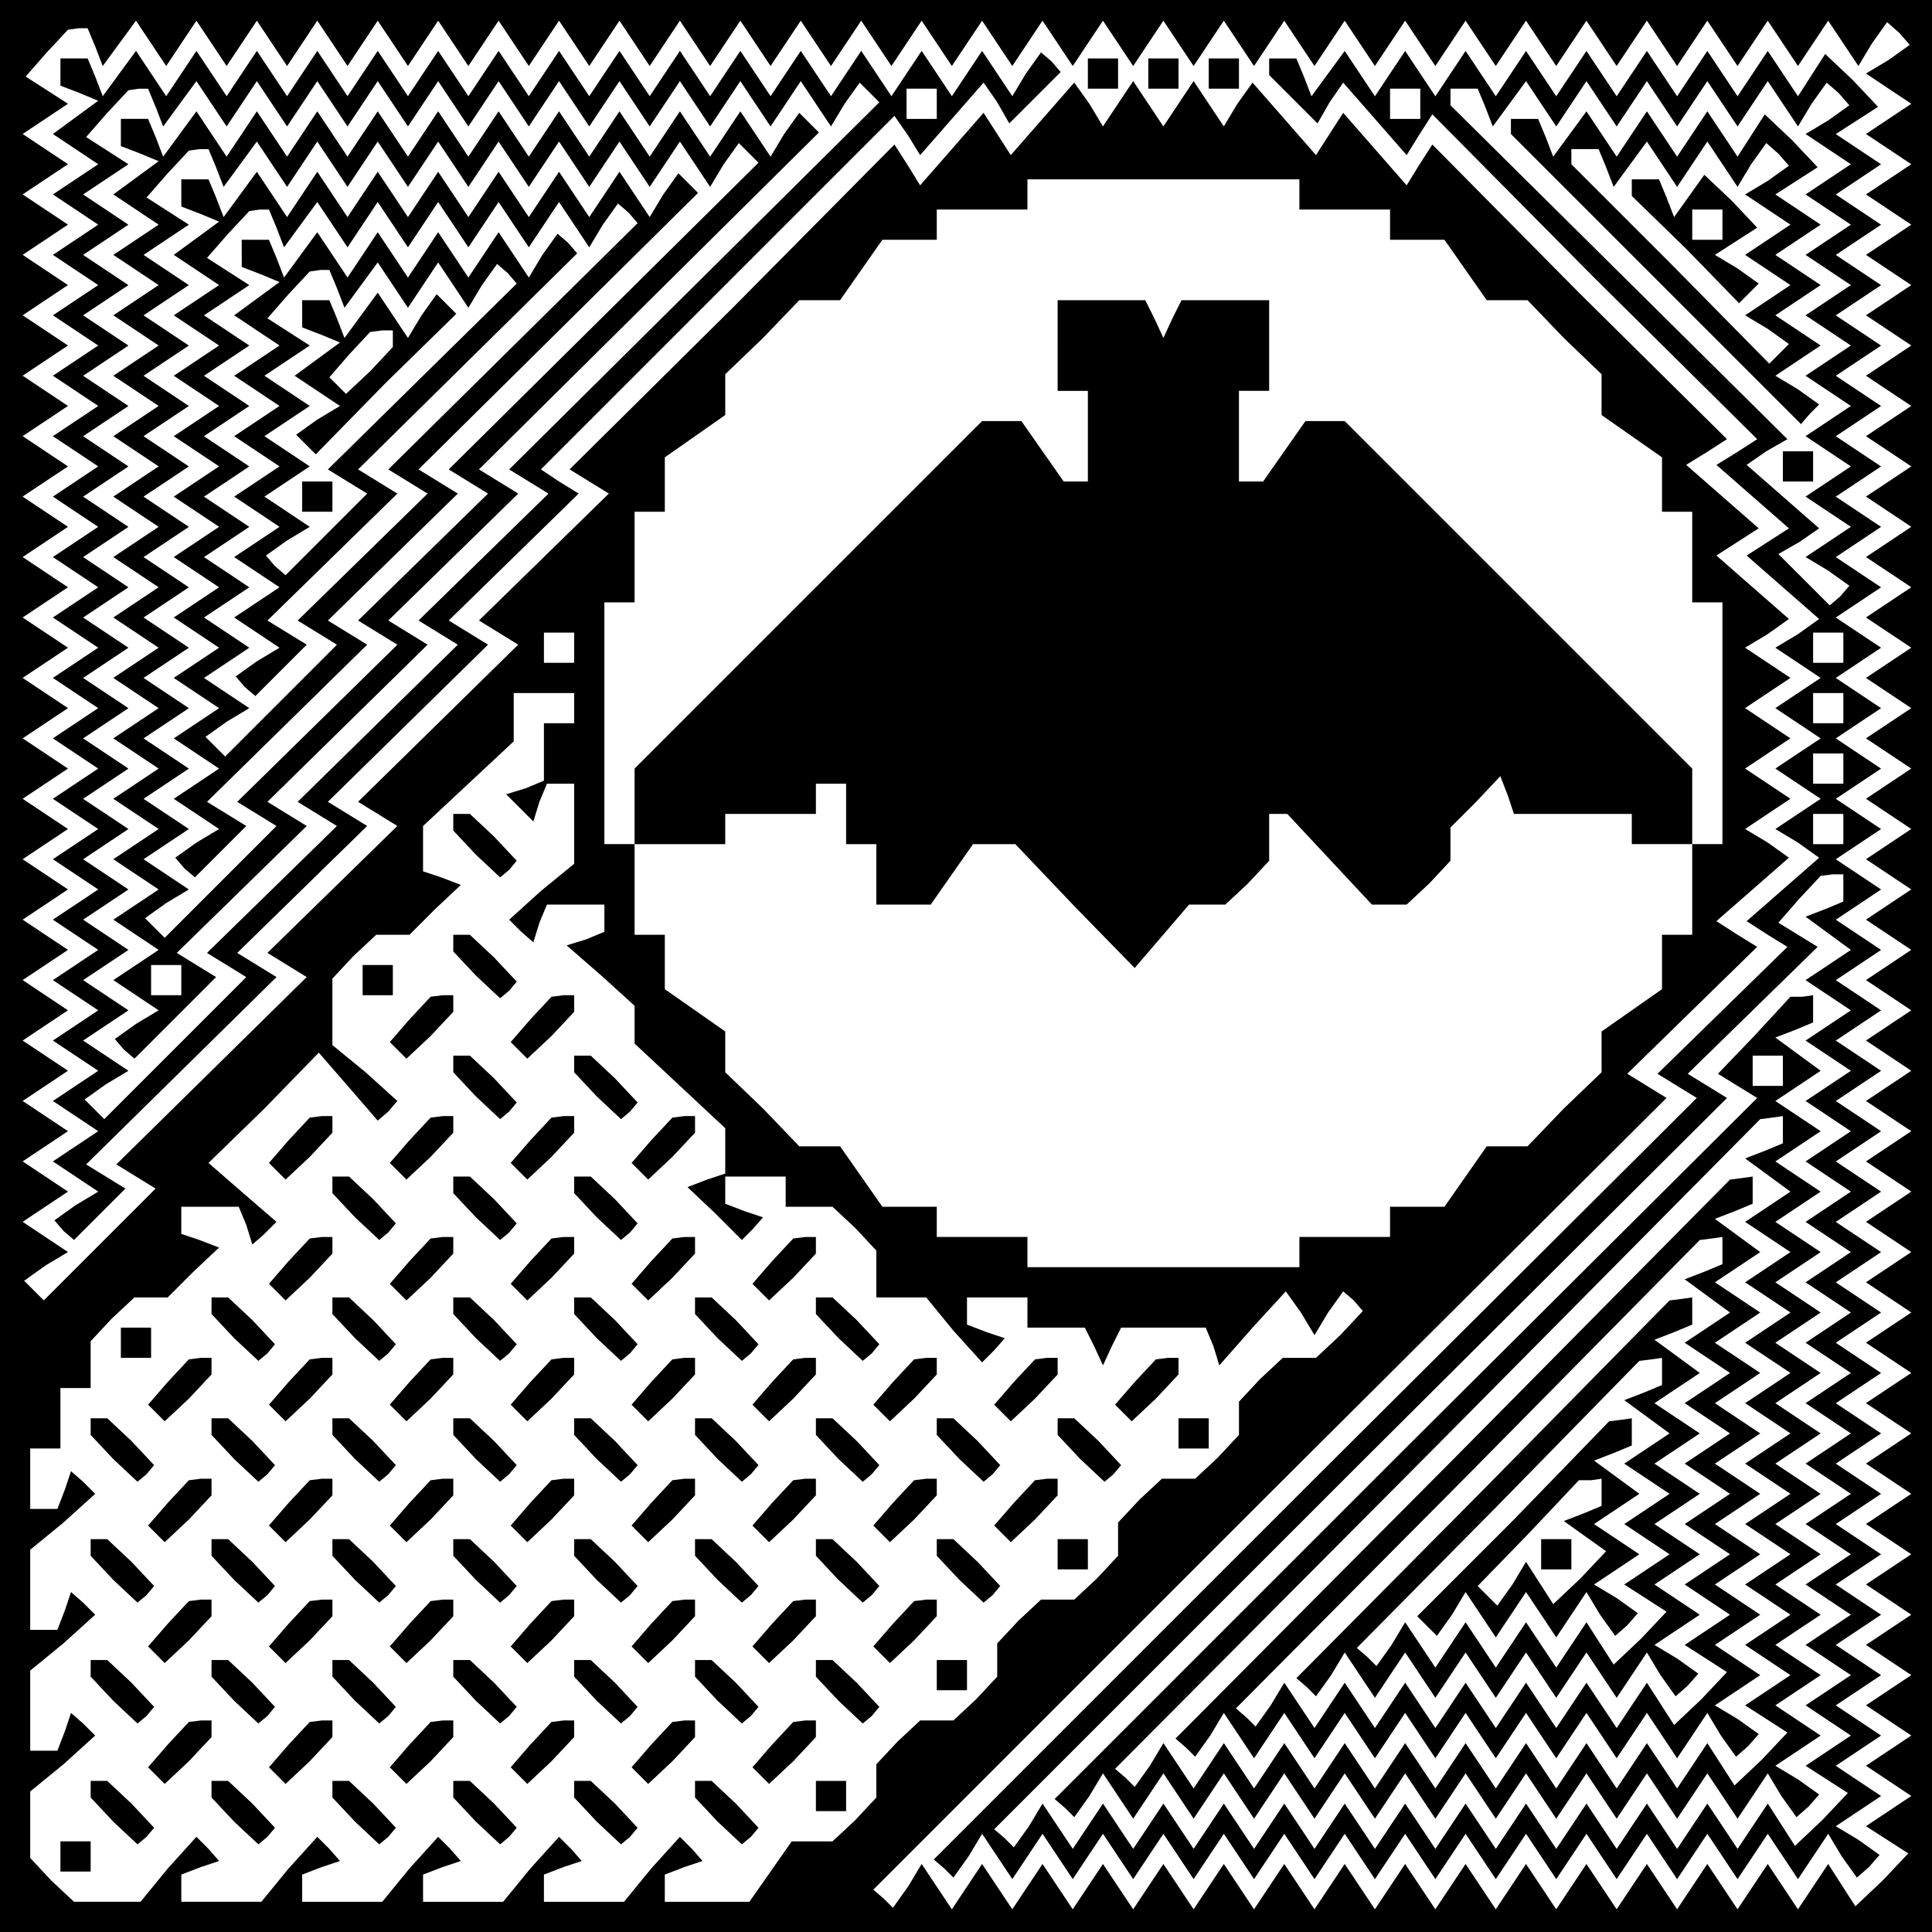 <?xml version="1.0" standalone="no"?>
<!DOCTYPE svg PUBLIC "-//W3C//DTD SVG 20010904//EN"
 "http://www.w3.org/TR/2001/REC-SVG-20010904/DTD/svg10.dtd">
<svg version="1.0" xmlns="http://www.w3.org/2000/svg"
 width="468pt" height="468pt" viewBox="0 0 468 468"
 preserveAspectRatio="xMidYMid meet">
<g transform="translate(0,468) scale(0.366,-0.366)"
fill="#000000" stroke="none">
<path d="M0 640 l0 -640 640 0 640 0 0 640 0 640 -640 0 -640 0 0 -640z m63
608 l5 -13 11 15 11 15 10 -15 10 -15 10 15 10 15 10 -15 10 -15 10 15 10 15
10 -15 10 -15 10 15 10 15 10 -15 10 -15 10 15 10 15 10 -15 10 -15 10 15 10
15 10 -15 10 -15 10 15 10 15 10 -15 10 -15 10 15 10 15 10 -15 10 -15 10 15
10 15 10 -15 10 -15 10 15 10 15 10 -15 10 -15 10 15 10 15 10 -15 10 -15 10
15 10 15 10 -15 10 -15 10 15 10 15 10 -15 10 -15 10 15 10 15 10 -15 10 -15
10 15 10 15 10 -15 10 -15 10 15 10 15 10 -15 10 -15 10 15 10 15 10 -15 10
-15 10 15 10 15 10 -15 10 -15 10 15 10 15 10 -15 10 -15 10 15 10 15 10 -15
10 -15 10 15 10 15 10 -15 10 -15 10 15 10 15 10 -15 10 -15 10 15 10 15 10
-15 10 -15 10 15 10 15 10 -15 10 -15 10 15 10 15 10 -15 10 -15 10 15 10 15
10 -15 10 -15 10 15 10 15 10 -15 10 -15 10 15 10 15 10 -15 10 -15 10 15 10
15 10 -15 10 -15 9 15 10 14 8 -7 7 -8 -14 -10 -15 -9 15 -10 15 -10 -15 -10
-15 -10 15 -10 15 -10 -15 -10 -15 -10 15 -10 15 -10 -15 -10 -15 -10 15 -10
15 -10 -15 -10 -15 -10 15 -10 15 -10 -15 -10 -15 -10 15 -10 15 -10 -15 -10
-15 -10 15 -10 15 -10 -15 -10 -15 -10 15 -10 15 -10 -15 -10 -15 -10 15 -10
15 -10 -15 -10 -15 -10 15 -10 15 -10 -15 -10 -15 -10 15 -10 15 -10 -15 -10
-15 -10 15 -10 15 -10 -15 -10 -15 -10 15 -10 15 -10 -15 -10 -15 -10 15 -10
15 -10 -15 -10 -15 -10 15 -10 15 -10 -15 -10 -15 -10 15 -10 15 -10 -15 -10
-15 -10 15 -10 15 -10 -15 -10 -15 -10 15 -10 15 -10 -15 -10 -15 -10 15 -10
15 -10 -15 -10 -15 -10 15 -10 15 -10 -15 -10 -15 -10 15 -10 15 -10 -15 -10
-15 -10 15 -10 15 -10 -15 -10 -15 -10 15 -10 15 -10 -15 -10 -15 -10 15 -10
15 -10 -15 -10 -15 -10 15 -10 15 -10 -15 -10 -15 -10 15 -10 15 -10 -15 -10
-15 -10 15 -10 15 -10 -15 -10 -15 -10 15 -10 15 -10 -15 -10 -15 -10 15 -10
15 -10 -15 -10 -15 -10 14 -9 14 -9 -17 -18 -18 -17 -9 14 -9 14 -10 -15 -10
-15 -10 15 -10 15 -10 -15 -10 -15 -10 15 -10 15 -10 -15 -10 -15 -10 15 -10
15 -10 -15 -10 -15 -10 15 -10 15 -10 -15 -10 -15 -10 15 -10 15 -10 -15 -10
-15 -10 15 -10 15 -10 -15 -10 -15 -10 15 -10 15 -10 -15 -10 -15 -10 15 -10
15 -10 -15 -10 -15 -10 15 -10 15 -10 -15 -10 -15 -10 15 -10 15 -10 -15 -10
-15 -10 15 -10 15 -10 -15 -10 -15 -10 15 -10 15 -10 -15 -10 -15 -10 15 -10
15 -10 -15 -10 -15 -10 15 -10 15 -10 -15 -10 -15 -10 15 -10 15 -9 -15 -10
-14 -6 6 -7 6 262 262 263 262 -13 8 -13 8 43 42 43 42 -13 8 -14 9 24 21 24
21 -14 10 -15 9 15 10 15 10 -15 10 -15 10 15 10 15 10 -15 10 -15 10 15 10
15 10 -15 10 -15 10 15 9 14 10 -24 21 -24 21 14 9 14 9 -24 21 -24 21 13 8
14 9 -98 97 -97 98 -9 -14 -8 -13 -21 24 -21 24 -9 -14 -9 -14 -21 24 -21 24
-10 -14 -9 -15 -10 15 -10 15 -10 -15 -10 -15 -10 15 -10 15 -10 -15 -10 -15
-9 15 -10 14 -21 -24 -21 -24 -9 14 -9 14 -21 -24 -21 -24 -8 13 -9 14 -107
-108 -108 -107 13 -8 13 -8 -43 -42 -43 -42 13 -8 13 -8 -53 -52 -53 -52 13
-8 13 -8 -43 -42 -43 -42 13 -8 13 -8 -63 -62 -63 -62 13 -8 13 -8 -37 -37
-37 -37 -7 7 -6 6 14 10 15 9 -15 10 -15 10 15 10 15 10 -15 10 -15 10 15 10
15 10 -15 10 -15 10 15 10 15 10 -15 10 -15 10 15 10 15 10 -15 10 -15 10 15
10 15 10 -15 10 -15 10 15 10 15 10 -15 10 -15 10 15 10 15 10 -15 10 -15 10
15 10 15 10 -15 10 -15 10 15 10 15 10 -15 10 -15 10 15 10 15 10 -15 10 -15
10 15 10 15 10 -15 10 -15 10 15 10 15 10 -15 10 -15 10 15 10 15 10 -15 10
-15 10 15 10 15 10 -15 10 -15 10 15 10 15 10 -15 10 -15 10 15 10 15 10 -15
10 -15 10 15 10 15 10 -15 10 -15 10 15 10 15 10 -15 10 -15 10 15 10 15 10
-14 9 -14 9 14 16 14 15 7 1 6 0 5 -12z m797 -98 l0 -10 30 0 30 0 0 -10 0
-10 18 0 18 0 14 -20 14 -20 14 0 13 0 24 -25 25 -24 0 -13 0 -14 20 -14 20
-14 0 -18 0 -18 10 0 10 0 0 -30 0 -30 10 0 10 0 0 -80 0 -80 -10 0 -10 0 0
-30 0 -30 -10 0 -10 0 0 -18 0 -18 -20 -14 -20 -14 0 -14 0 -13 -25 -24 -24
-25 -13 0 -14 0 -14 -20 -14 -20 -18 0 -18 0 0 -10 0 -10 -30 0 -30 0 0 -10 0
-10 -90 0 -90 0 0 10 0 10 -30 0 -30 0 0 10 0 10 -18 0 -18 0 -14 20 -14 20
-14 0 -13 0 -24 25 -25 24 0 13 0 14 -20 14 -20 14 0 18 0 18 -10 0 -10 0 0
30 0 30 -10 0 -10 0 0 80 0 80 10 0 10 0 0 30 0 30 10 0 10 0 0 18 0 18 20 14
20 14 0 14 0 13 25 24 24 25 13 0 14 0 14 20 14 20 18 0 18 0 0 10 0 10 30 0
30 0 0 10 0 10 90 0 90 0 0 -10z m-480 -300 l0 -10 -10 0 -10 0 0 10 0 10 10
0 10 0 0 -10z m0 -40 l0 -10 -10 0 -10 0 0 -19 0 -19 -12 -5 -13 -4 9 -9 9 -9
4 13 5 12 9 0 9 0 0 -26 0 -27 -22 -18 -21 -19 8 -8 8 -7 4 13 5 12 19 0 19 0
0 -9 0 -9 -12 -5 -13 -4 23 -20 22 -20 0 -13 0 -12 30 -28 30 -28 0 -15 0 -15
-12 -4 -13 -5 18 -17 18 -18 7 7 7 8 -12 4 -13 5 0 9 0 9 20 0 20 0 0 -10 0
-10 16 0 15 0 15 -14 14 -15 0 -15 0 -16 16 0 17 0 18 -22 19 -21 8 8 7 8 -12
4 -13 5 0 9 0 9 20 0 20 0 0 -10 0 -10 19 0 19 0 6 -12 6 -13 6 13 6 12 28 0
28 0 5 -12 4 -13 22 25 22 24 10 -14 9 -15 9 15 10 14 7 -6 6 -7 -15 -16 -16
-15 -11 0 -11 0 -15 -14 -14 -15 0 -11 0 -11 -14 -15 -15 -14 -11 0 -11 0 -15
-14 -14 -15 0 -11 0 -11 -14 -15 -15 -14 -11 0 -11 0 -15 -14 -14 -15 0 -11 0
-11 -14 -15 -15 -14 -11 0 -11 0 -15 -14 -14 -15 0 -11 0 -11 -14 -15 -15 -14
-13 0 -14 0 -14 -20 -14 -20 -28 0 -28 0 0 9 0 9 13 5 12 4 -7 8 -8 8 -19 -21
-18 -22 -27 0 -26 0 0 9 0 9 13 5 12 4 -7 8 -8 8 -19 -21 -18 -22 -27 0 -26 0
0 9 0 9 13 5 12 4 -7 8 -8 8 -19 -21 -18 -22 -27 0 -26 0 0 9 0 9 13 5 12 4
-7 8 -8 8 -19 -21 -18 -22 -27 0 -26 0 0 9 0 9 13 5 12 4 -7 8 -8 8 -19 -21
-18 -22 -22 0 -22 0 -15 14 -14 15 0 22 0 22 22 18 21 19 -8 8 -8 7 -4 -12 -5
-13 -9 0 -9 0 0 26 0 27 22 18 21 19 -8 8 -8 7 -4 -12 -5 -13 -9 0 -9 0 0 26
0 27 22 18 21 19 -8 8 -8 7 -4 -12 -5 -13 -9 0 -9 0 0 20 0 20 10 0 10 0 0 20
0 20 10 0 10 0 0 16 0 15 14 15 15 14 11 0 11 0 17 17 17 16 -13 5 -12 4 0 9
0 9 19 0 19 0 5 -12 4 -13 8 7 8 8 -22 19 -23 20 37 36 36 37 20 -23 19 -22 7
6 6 7 -21 19 -22 18 0 22 0 22 14 15 15 14 11 0 11 0 17 17 17 16 -13 5 -12 4
0 15 0 15 30 28 30 28 0 16 0 16 20 0 20 0 0 -10z"/>
<path d="M40 1231 l0 -9 13 -5 12 -5 -15 -11 -15 -11 15 -10 15 -10 -15 -10
-15 -10 15 -10 15 -10 -15 -10 -15 -10 15 -10 15 -10 -15 -10 -15 -10 15 -10
15 -10 -15 -10 -15 -10 15 -10 15 -10 -15 -10 -15 -10 15 -10 15 -10 -15 -10
-15 -10 15 -10 15 -10 -15 -10 -15 -10 15 -10 15 -10 -15 -10 -15 -10 15 -10
15 -10 -15 -10 -15 -10 15 -10 15 -10 -15 -10 -15 -10 15 -10 15 -10 -15 -10
-15 -10 15 -10 15 -10 -15 -10 -15 -10 15 -10 15 -10 -15 -10 -15 -10 15 -10
15 -10 -15 -10 -15 -10 15 -10 15 -10 -15 -10 -15 -10 15 -10 15 -10 -15 -10
-15 -10 15 -10 15 -10 -15 -10 -15 -10 15 -10 15 -10 -15 -9 -14 -10 6 -7 7
-6 17 17 17 17 -13 8 -13 8 63 62 63 62 -13 8 -13 8 43 42 43 42 -13 8 -13 8
53 52 53 52 -13 8 -13 8 43 42 43 42 -13 8 -12 8 117 117 117 117 9 -13 8 -13
21 24 21 24 9 -13 8 -14 17 17 17 17 -6 7 -7 6 -10 -14 -9 -15 -10 15 -10 15
-10 -15 -10 -15 -10 15 -10 15 -10 -15 -10 -15 -10 15 -10 15 -10 -15 -10 -15
-10 15 -10 15 -10 -15 -10 -15 -10 15 -10 15 -10 -15 -10 -15 -10 15 -10 15
-10 -15 -10 -15 -10 15 -10 15 -10 -15 -10 -15 -10 15 -10 15 -10 -15 -10 -15
-10 15 -10 15 -10 -15 -10 -15 -10 15 -10 15 -10 -15 -10 -15 -10 15 -10 15
-10 -15 -10 -15 -10 15 -10 15 -10 -15 -10 -15 -10 15 -10 15 -10 -15 -10 -15
-10 15 -10 15 -10 -15 -10 -15 -10 15 -10 15 -11 -15 -11 -15 -5 13 -5 12 -9
0 -9 0 0 -9z m63 -23 l5 -13 11 15 11 15 10 -15 10 -15 10 15 10 15 10 -15 10
-15 10 15 10 15 10 -15 10 -15 10 15 10 15 10 -15 10 -15 10 15 10 15 10 -15
10 -15 10 15 10 15 10 -15 10 -15 10 15 10 15 10 -15 10 -15 10 15 10 15 10
-15 10 -15 10 15 10 15 10 -15 10 -15 10 15 10 15 10 -15 10 -15 10 15 10 15
10 -15 10 -15 9 15 10 14 6 -6 7 -7 -122 -121 -123 -122 13 -8 13 -8 -43 -42
-43 -42 13 -8 13 -8 -53 -52 -53 -52 13 -8 13 -8 -43 -42 -43 -42 13 -8 13 -8
-47 -47 -47 -47 -7 7 -6 6 14 10 15 9 -15 10 -15 10 15 10 15 10 -15 10 -15
10 15 10 15 10 -15 10 -15 10 15 10 15 10 -15 10 -15 10 15 10 15 10 -15 10
-15 10 15 10 15 10 -15 10 -15 10 15 10 15 10 -15 10 -15 10 15 10 15 10 -15
10 -15 10 15 10 15 10 -15 10 -15 10 15 10 15 10 -15 10 -15 10 15 10 15 10
-15 10 -15 10 15 10 15 10 -15 10 -15 10 15 10 15 10 -15 10 -15 10 15 10 15
10 -15 10 -15 10 15 10 15 10 -15 10 -15 10 15 10 15 10 -14 9 -14 9 14 16 14
15 7 1 6 0 5 -12z m517 2 l0 -10 -10 0 -10 0 0 10 0 10 10 0 10 0 0 -10z"/>
<path d="M80 1191 l0 -9 13 -5 12 -5 -15 -11 -15 -11 15 -10 15 -10 -15 -10
-15 -10 15 -10 15 -10 -15 -10 -15 -10 15 -10 15 -10 -15 -10 -15 -10 15 -10
15 -10 -15 -10 -15 -10 15 -10 15 -10 -15 -10 -15 -10 15 -10 15 -10 -15 -10
-15 -10 15 -10 15 -10 -15 -10 -15 -10 15 -10 15 -10 -15 -10 -15 -10 15 -10
15 -10 -15 -10 -15 -10 15 -10 15 -10 -15 -10 -15 -10 15 -10 15 -10 -15 -10
-15 -10 15 -10 15 -10 -15 -10 -15 -10 15 -10 15 -10 -15 -10 -15 -10 15 -10
15 -10 -15 -9 -14 -10 6 -7 7 -6 27 27 27 27 -13 8 -13 8 43 42 43 42 -13 8
-13 8 53 52 53 52 -13 8 -13 8 43 42 43 42 -13 8 -13 8 113 112 112 111 -7 7
-6 6 -10 -14 -9 -15 -10 15 -10 15 -10 -15 -10 -15 -10 15 -10 15 -10 -15 -10
-15 -10 15 -10 15 -10 -15 -10 -15 -10 15 -10 15 -10 -15 -10 -15 -10 15 -10
15 -10 -15 -10 -15 -10 15 -10 15 -10 -15 -10 -15 -10 15 -10 15 -10 -15 -10
-15 -10 15 -10 15 -10 -15 -10 -15 -10 15 -10 15 -10 -15 -10 -15 -10 15 -10
15 -11 -15 -11 -15 -5 13 -5 12 -9 0 -9 0 0 -9z m63 -23 l5 -13 11 15 11 15
10 -15 10 -15 10 15 10 15 10 -15 10 -15 10 15 10 15 10 -15 10 -15 10 15 10
15 10 -15 10 -15 10 15 10 15 10 -15 10 -15 10 15 10 15 10 -15 10 -15 10 15
10 15 10 -15 10 -15 10 15 10 15 10 -15 10 -15 9 15 10 14 6 -6 7 -7 -102
-101 -103 -102 13 -8 13 -8 -43 -42 -43 -42 13 -8 13 -8 -53 -52 -53 -52 13
-8 13 -8 -37 -37 -37 -37 -7 7 -6 6 14 10 15 9 -15 10 -15 10 15 10 15 10 -15
10 -15 10 15 10 15 10 -15 10 -15 10 15 10 15 10 -15 10 -15 10 15 10 15 10
-15 10 -15 10 15 10 15 10 -15 10 -15 10 15 10 15 10 -15 10 -15 10 15 10 15
10 -15 10 -15 10 15 10 15 10 -15 10 -15 10 15 10 15 10 -15 10 -15 10 15 10
15 10 -15 10 -15 10 15 10 15 10 -14 9 -14 9 14 16 14 15 7 1 6 0 5 -12z m-23
-538 l0 -10 -10 0 -10 0 0 10 0 10 10 0 10 0 0 -10z"/>
<path d="M120 1151 l0 -9 13 -5 12 -5 -15 -11 -15 -11 15 -10 15 -10 -15 -10
-15 -10 15 -10 15 -10 -15 -10 -15 -10 15 -10 15 -10 -15 -10 -15 -10 15 -10
15 -10 -15 -10 -15 -10 15 -10 15 -10 -15 -10 -15 -10 15 -10 15 -10 -15 -10
-15 -10 15 -10 15 -10 -15 -10 -15 -10 15 -10 15 -10 -15 -10 -15 -10 15 -10
15 -10 -15 -10 -15 -10 15 -10 15 -10 -15 -9 -14 -10 6 -7 7 -6 17 17 17 17
-13 8 -13 8 53 52 53 52 -13 8 -13 8 43 42 43 42 -13 8 -13 8 93 92 92 91 -7
7 -6 6 -10 -14 -9 -15 -10 15 -10 15 -10 -15 -10 -15 -10 15 -10 15 -10 -15
-10 -15 -10 15 -10 15 -10 -15 -10 -15 -10 15 -10 15 -10 -15 -10 -15 -10 15
-10 15 -10 -15 -10 -15 -10 15 -10 15 -10 -15 -10 -15 -10 15 -10 15 -11 -15
-11 -15 -5 13 -5 12 -9 0 -9 0 0 -9z m63 -23 l5 -13 11 15 11 15 10 -15 10
-15 10 15 10 15 10 -15 10 -15 10 15 10 15 10 -15 10 -15 10 15 10 15 10 -15
10 -15 10 15 10 15 10 -15 10 -15 9 15 10 14 7 -6 6 -7 -82 -81 -83 -82 13 -8
13 -8 -43 -42 -43 -42 13 -8 13 -8 -37 -37 -37 -37 -7 7 -6 6 14 10 15 9 -15
10 -15 10 15 10 15 10 -15 10 -15 10 15 10 15 10 -15 10 -15 10 15 10 15 10
-15 10 -15 10 15 10 15 10 -15 10 -15 10 15 10 15 10 -15 10 -15 10 15 10 15
10 -15 10 -15 10 15 10 15 10 -14 9 -14 9 14 16 14 15 7 1 6 0 5 -12z"/>
<path d="M160 1111 l0 -9 13 -5 12 -5 -15 -11 -15 -11 15 -10 15 -10 -15 -10
-15 -10 15 -10 15 -10 -15 -10 -15 -10 15 -10 15 -10 -15 -10 -15 -10 15 -10
15 -10 -15 -10 -15 -10 15 -10 15 -10 -15 -10 -15 -10 15 -10 15 -10 -15 -9
-14 -10 6 -7 7 -6 17 17 17 17 -13 8 -13 8 43 42 43 42 -13 8 -13 8 73 72 72
71 -6 7 -7 6 -10 -14 -9 -15 -10 15 -10 15 -10 -15 -10 -15 -10 15 -10 15 -10
-15 -10 -15 -10 15 -10 15 -10 -15 -10 -15 -10 15 -10 15 -11 -15 -11 -15 -5
13 -5 12 -9 0 -9 0 0 -9z m63 -23 l5 -13 11 15 11 15 10 -15 10 -15 10 15 10
15 10 -15 10 -15 9 15 10 14 7 -6 6 -7 -62 -61 -63 -62 13 -8 13 -8 -27 -27
-27 -27 -7 6 -6 7 14 10 15 9 -15 10 -15 10 15 10 15 10 -15 10 -15 10 15 10
15 10 -15 10 -15 10 15 10 15 10 -14 9 -14 9 14 16 14 15 7 1 6 0 5 -12z"/>
<path d="M200 1071 l0 -9 13 -5 12 -5 -15 -11 -15 -11 15 -10 15 -10 -15 -9
-14 -10 6 -6 7 -7 46 47 47 46 -7 7 -6 6 -10 -14 -9 -15 -10 15 -10 15 -11
-15 -11 -15 -5 13 -5 12 -9 0 -9 0 0 -9z m60 -17 l0 -5 -15 -16 -16 -15 -5 5
-6 6 13 15 14 15 8 1 7 0 0 -6z"/>
<path d="M200 950 l0 -10 10 0 10 0 0 10 0 10 -10 0 -10 0 0 -10z"/>
<path d="M720 1230 l0 -10 10 0 10 0 0 10 0 10 -10 0 -10 0 0 -10z"/>
<path d="M760 1230 l0 -10 10 0 10 0 0 10 0 10 -10 0 -10 0 0 -10z"/>
<path d="M800 1230 l0 -10 10 0 10 0 0 10 0 10 -10 0 -10 0 0 -10z"/>
<path d="M840 1234 l0 -5 16 -16 16 -16 8 14 9 13 21 -24 21 -24 8 13 9 14
107 -108 108 -107 -14 -9 -13 -8 24 -21 24 -21 -14 -9 -14 -9 24 -21 24 -21
-14 -10 -15 -9 15 -10 15 -10 -15 -10 -15 -10 15 -10 15 -10 -15 -10 -15 -10
15 -10 15 -10 -15 -10 -15 -10 15 -9 14 -10 -24 -21 -24 -21 14 -9 13 -8 -43
-42 -43 -42 13 -8 13 -8 -253 -252 -252 -252 7 -6 6 -6 10 14 9 15 10 -15 10
-15 10 15 10 15 10 -15 10 -15 10 15 10 15 10 -15 10 -15 10 15 10 15 10 -15
10 -15 10 15 10 15 10 -15 10 -15 10 15 10 15 10 -15 10 -15 10 15 10 15 10
-15 10 -15 10 15 10 15 10 -15 10 -15 10 15 10 15 10 -15 10 -15 10 15 10 15
10 -15 10 -15 10 15 10 15 10 -15 10 -15 10 15 10 15 10 -15 10 -15 10 15 10
15 10 -15 10 -15 10 15 10 15 10 -15 10 -15 10 15 10 15 9 -15 10 -14 8 7 7 8
-14 10 -15 9 15 10 15 10 -15 10 -15 10 15 10 15 10 -15 10 -15 10 15 10 15
10 -15 10 -15 10 15 10 15 10 -15 10 -15 10 15 10 15 10 -15 10 -15 10 15 10
15 10 -15 10 -15 10 15 10 15 10 -15 10 -15 10 15 10 15 10 -15 10 -15 10 15
10 15 10 -15 10 -15 10 15 10 15 10 -15 10 -15 10 15 10 15 10 -15 10 -15 10
15 10 15 10 -15 10 -15 10 15 10 15 10 -15 10 -15 10 15 10 15 10 -15 10 -15
10 15 10 15 10 -15 10 -15 10 15 10 15 10 -15 10 -15 10 15 10 15 10 -15 10
-15 10 15 10 15 10 -15 10 -15 10 15 10 15 10 -15 10 -15 10 15 10 15 10 -15
10 -15 10 15 10 15 10 -15 10 -15 10 15 10 15 10 -15 10 -15 10 15 10 15 10
-15 10 -15 10 15 10 15 10 -15 10 -15 10 15 10 15 10 -15 10 -15 10 15 10 15
10 -15 10 -15 10 15 10 15 10 -15 10 -15 10 15 10 15 10 -15 10 -15 10 14 9
14 9 -17 18 -18 17 -9 -14 -9 -14 -10 15 -10 15 -10 -15 -10 -15 -10 15 -10
15 -10 -15 -10 -15 -10 15 -10 15 -10 -15 -10 -15 -10 15 -10 15 -10 -15 -10
-15 -10 15 -10 15 -10 -15 -10 -15 -10 15 -10 15 -10 -15 -10 -15 -10 15 -10
15 -10 -15 -10 -15 -10 15 -10 15 -11 -15 -11 -15 -5 13 -5 12 -9 0 -9 0 0 -6z
m100 -24 l0 -10 -10 0 -10 0 0 10 0 10 10 0 10 0 0 -10z m43 -2 l5 -13 11 15
11 15 10 -15 10 -15 10 15 10 15 10 -15 10 -15 10 15 10 15 10 -15 10 -15 10
15 10 15 10 -15 10 -15 10 15 10 15 10 -15 10 -15 9 15 10 14 8 -7 7 -8 -14
-10 -15 -9 15 -10 15 -10 -15 -10 -15 -10 15 -10 15 -10 -15 -10 -15 -10 15
-10 15 -10 -15 -10 -15 -10 15 -10 15 -10 -15 -10 -15 -10 15 -10 15 -10 -15
-10 -15 -10 15 -10 15 -10 -15 -10 -15 -10 15 -10 15 -10 -15 -10 -15 -10 15
-9 14 -10 -6 -7 -7 -6 -17 17 -17 17 14 8 13 9 -24 21 -24 21 13 9 14 8 -112
111 -111 110 0 6 0 5 9 0 9 0 5 -12z m237 -358 l0 -10 -10 0 -10 0 0 10 0 10
10 0 10 0 0 -10z m0 -40 l0 -10 -10 0 -10 0 0 10 0 10 10 0 10 0 0 -10z m0
-40 l0 -10 -10 0 -10 0 0 10 0 10 10 0 10 0 0 -10z m0 -40 l0 -10 -10 0 -10 0
0 10 0 10 10 0 10 0 0 -10z m0 -39 l0 -9 -12 -5 -13 -5 15 -11 15 -11 -15 -10
-15 -10 15 -10 15 -10 -15 -10 -15 -10 15 -10 15 -10 -15 -10 -15 -10 15 -10
15 -10 -15 -10 -15 -10 15 -10 15 -10 -15 -10 -15 -10 15 -10 15 -10 -15 -10
-15 -10 15 -10 15 -10 -15 -10 -15 -10 15 -10 15 -10 -15 -10 -15 -10 15 -10
15 -10 -15 -10 -15 -10 15 -10 15 -10 -15 -10 -15 -10 15 -10 15 -10 -15 -10
-15 -10 15 -10 15 -10 -15 -10 -15 -10 15 -10 15 -10 -15 -10 -15 -10 15 -10
15 -10 -15 -10 -15 -10 14 -9 14 -9 -17 -18 -18 -17 -9 14 -9 14 -10 -15 -10
-15 -10 15 -10 15 -10 -15 -10 -15 -10 15 -10 15 -10 -15 -10 -15 -10 15 -10
15 -10 -15 -10 -15 -10 15 -10 15 -10 -15 -10 -15 -10 15 -10 15 -10 -15 -10
-15 -10 15 -10 15 -10 -15 -10 -15 -10 15 -10 15 -10 -15 -10 -15 -10 15 -10
15 -10 -15 -10 -15 -10 15 -10 15 -10 -15 -10 -15 -10 15 -10 15 -10 -15 -10
-15 -10 15 -10 15 -10 -15 -10 -15 -10 15 -10 15 -9 -15 -10 -14 -6 6 -7 6
242 242 243 242 -13 8 -13 8 43 42 43 42 -13 8 -13 8 14 16 14 15 8 1 7 0 0
-9z"/>
<path d="M1000 1195 l0 -5 96 -96 96 -96 6 7 6 6 -14 10 -15 9 15 10 15 10
-15 10 -15 10 15 10 15 10 -15 10 -15 10 15 10 15 10 -15 10 -15 10 14 9 14 9
-17 18 -18 17 -9 -14 -9 -14 -10 15 -10 15 -10 -15 -10 -15 -10 15 -10 15 -10
-15 -10 -15 -10 15 -10 15 -11 -15 -11 -15 -5 13 -5 12 -9 0 -9 0 0 -5z m63
-27 l5 -13 11 15 11 15 10 -15 10 -15 10 15 10 15 10 -15 10 -15 9 15 10 14 8
-7 7 -8 -14 -10 -15 -9 15 -10 15 -10 -15 -10 -15 -10 15 -10 15 -10 -15 -10
-15 -10 15 -9 14 -10 -6 -6 -7 -7 -65 66 -66 66 0 5 0 5 9 0 9 0 5 -12z"/>
<path d="M1080 1155 l0 -6 36 -35 35 -36 7 7 6 6 -14 10 -15 9 14 9 14 9 -17
18 -18 17 -10 -14 -10 -14 -5 13 -5 12 -9 0 -9 0 0 -5z m60 -25 l0 -10 -10 0
-10 0 0 10 0 10 10 0 10 0 0 -10z"/>
<path d="M1180 970 l0 -10 10 0 10 0 0 10 0 10 -10 0 -10 0 0 -10z"/>
<path d="M1161 593 l-24 -25 13 -8 13 -8 -233 -232 -232 -232 7 -6 6 -6 10 14
9 15 10 -15 10 -15 10 15 10 15 10 -15 10 -15 10 15 10 15 10 -15 10 -15 10
15 10 15 10 -15 10 -15 10 15 10 15 10 -15 10 -15 10 15 10 15 10 -15 10 -15
10 15 10 15 10 -15 10 -15 10 15 10 15 10 -15 10 -15 10 15 10 15 10 -15 10
-15 10 15 10 15 10 -15 10 -15 10 15 10 15 10 -15 10 -15 10 15 10 15 9 -15
10 -14 8 7 7 8 -14 10 -15 9 15 10 15 10 -15 10 -15 10 15 10 15 10 -15 10
-15 10 15 10 15 10 -15 10 -15 10 15 10 15 10 -15 10 -15 10 15 10 15 10 -15
10 -15 10 15 10 15 10 -15 10 -15 10 15 10 15 10 -15 10 -15 10 15 10 15 10
-15 10 -15 10 15 10 15 10 -15 10 -15 10 15 10 15 10 -15 10 -15 10 15 10 15
10 -15 10 -15 10 15 10 15 10 -15 11 -15 11 13 5 12 5 0 9 0 9 -7 -1 -8 0 -24
-26z m19 -23 l0 -10 -10 0 -10 0 0 10 0 10 10 0 10 0 0 -10z m0 -39 l0 -9 -12
-5 -13 -5 15 -11 15 -11 -15 -10 -15 -10 15 -10 15 -10 -15 -10 -15 -10 15
-10 15 -10 -15 -10 -15 -10 15 -10 15 -10 -15 -10 -15 -10 15 -10 15 -10 -15
-10 -15 -10 15 -10 15 -10 -15 -10 -15 -10 15 -10 15 -10 -15 -10 -15 -10 15
-10 15 -10 -15 -10 -15 -10 15 -10 15 -10 -15 -10 -15 -10 14 -9 14 -9 -17
-18 -18 -17 -9 14 -9 14 -10 -15 -10 -15 -10 15 -10 15 -10 -15 -10 -15 -10
15 -10 15 -10 -15 -10 -15 -10 15 -10 15 -10 -15 -10 -15 -10 15 -10 15 -10
-15 -10 -15 -10 15 -10 15 -10 -15 -10 -15 -10 15 -10 15 -10 -15 -10 -15 -10
15 -10 15 -10 -15 -10 -15 -10 15 -10 15 -10 -15 -10 -15 -10 15 -10 15 -9
-15 -10 -14 -6 6 -7 6 214 215 213 215 8 1 7 1 0 -9z"/>
<path d="M962 313 l-184 -185 7 -6 6 -6 10 14 9 15 10 -15 10 -15 10 15 10 15
10 -15 10 -15 10 15 10 15 10 -15 10 -15 10 15 10 15 10 -15 10 -15 10 15 10
15 10 -15 10 -15 10 15 10 15 10 -15 10 -15 10 15 10 15 10 -15 10 -15 10 15
10 15 10 -15 10 -15 10 15 10 15 9 -15 10 -14 8 7 7 8 -14 10 -15 9 15 10 15
10 -15 10 -15 10 15 10 15 10 -15 10 -15 10 15 10 15 10 -15 10 -15 10 15 10
15 10 -15 10 -15 10 15 10 15 10 -15 10 -15 10 15 10 15 10 -15 10 -15 10 15
10 15 10 -15 10 -15 10 15 10 15 10 -15 11 -15 11 13 5 12 5 0 9 0 9 -7 -1 -8
-1 -183 -185z m178 138 l0 -9 -12 -5 -13 -5 15 -11 15 -11 -15 -10 -15 -10 15
-10 15 -10 -15 -10 -15 -10 15 -10 15 -10 -15 -10 -15 -10 15 -10 15 -10 -15
-10 -15 -10 15 -10 15 -10 -15 -10 -15 -10 15 -10 15 -10 -15 -10 -15 -10 14
-9 14 -9 -17 -18 -18 -17 -9 14 -9 14 -10 -15 -10 -15 -10 15 -10 15 -10 -15
-10 -15 -10 15 -10 15 -10 -15 -10 -15 -10 15 -10 15 -10 -15 -10 -15 -10 15
-10 15 -10 -15 -10 -15 -10 15 -10 15 -10 -15 -10 -15 -10 15 -10 15 -9 -15
-10 -14 -6 6 -7 6 154 155 153 155 8 1 7 1 0 -9z"/>
<path d="M982 293 l-124 -125 7 -6 6 -6 10 14 9 15 10 -15 10 -15 10 15 10 15
10 -15 10 -15 10 15 10 15 10 -15 10 -15 10 15 10 15 10 -15 10 -15 10 15 10
15 10 -15 10 -15 10 15 10 15 9 -15 10 -14 8 7 7 8 -14 10 -15 9 15 10 15 10
-15 10 -15 10 15 10 15 10 -15 10 -15 10 15 10 15 10 -15 10 -15 10 15 10 15
10 -15 10 -15 10 15 10 15 10 -15 11 -15 11 13 5 12 5 0 9 0 9 -7 -1 -8 -1
-123 -125z m118 78 l0 -9 -12 -5 -13 -5 15 -11 15 -11 -15 -10 -15 -10 15 -10
15 -10 -15 -10 -15 -10 15 -10 15 -10 -15 -10 -15 -10 14 -9 14 -9 -17 -18
-18 -17 -9 14 -9 14 -10 -15 -10 -15 -10 15 -10 15 -10 -15 -10 -15 -10 15
-10 15 -10 -15 -10 -15 -10 15 -10 15 -9 -15 -10 -14 -6 6 -7 6 94 95 93 95 8
1 7 1 0 -9z"/>
<path d="M1002 273 l-64 -64 7 -7 6 -6 10 14 9 15 10 -15 10 -15 10 15 10 15
10 -15 10 -15 10 15 10 15 9 -15 10 -14 8 7 7 8 -14 10 -15 9 15 10 15 10 -15
10 -15 10 15 10 15 10 -15 11 -15 11 13 5 12 5 0 9 0 9 -7 -1 -8 -1 -63 -65z
m58 18 l0 -9 -12 -5 -13 -5 14 -10 14 -10 -17 -18 -18 -17 -9 14 -9 14 -9 -15
-10 -14 -6 6 -7 7 34 35 33 35 8 0 7 1 0 -9z"/>
<path d="M1020 250 l0 -10 10 0 10 0 0 10 0 10 -10 0 -10 0 0 -10z"/>
<path d="M700 1050 l0 -30 10 0 10 0 0 -30 0 -30 -8 0 -8 0 -14 20 -14 20 -13
0 -13 0 -115 -115 -115 -115 0 -25 0 -25 30 0 30 0 0 10 0 10 30 0 30 0 0 10
0 10 10 0 10 0 0 -20 0 -20 10 0 10 0 0 -20 0 -20 18 0 18 0 14 20 14 20 14 0
14 0 39 -41 40 -41 18 21 18 21 12 0 12 0 15 14 14 15 0 15 0 16 6 0 6 0 28
-30 28 -30 12 0 11 0 15 14 14 15 0 11 0 11 17 17 16 17 5 -13 4 -12 39 0 39
0 0 -10 0 -10 20 0 20 0 0 25 0 25 -115 115 -115 115 -13 0 -13 0 -14 -20 -14
-20 -8 0 -8 0 0 30 0 30 10 0 10 0 0 30 0 30 -29 0 -29 0 -6 -12 -6 -13 -6 13
-6 12 -29 0 -29 0 0 -30z"/>
<path d="M300 734 l0 -5 15 -16 16 -15 6 5 5 6 -15 16 -16 15 -5 0 -6 0 0 -6z"/>
<path d="M300 654 l0 -5 15 -16 16 -15 6 5 5 6 -15 16 -16 15 -5 0 -6 0 0 -6z"/>
<path d="M240 630 l0 -10 10 0 10 0 0 10 0 10 -10 0 -10 0 0 -10z"/>
<path d="M271 604 l-13 -15 6 -6 5 -5 16 15 15 16 0 5 0 6 -7 0 -8 -1 -14 -15z"/>
<path d="M351 604 l-13 -15 6 -6 5 -5 16 15 15 16 0 5 0 6 -7 0 -8 -1 -14 -15z"/>
<path d="M300 574 l0 -5 15 -16 16 -15 6 5 5 6 -15 16 -16 15 -5 0 -6 0 0 -6z"/>
<path d="M380 574 l0 -5 15 -16 16 -15 6 5 5 6 -15 16 -16 15 -5 0 -6 0 0 -6z"/>
<path d="M191 524 l-13 -15 6 -6 5 -5 16 15 15 16 0 5 0 6 -7 0 -8 -1 -14 -15z"/>
<path d="M271 524 l-13 -15 6 -6 5 -5 16 15 15 16 0 5 0 6 -7 0 -8 -1 -14 -15z"/>
<path d="M351 524 l-13 -15 6 -6 5 -5 16 15 15 16 0 5 0 6 -7 0 -8 -1 -14 -15z"/>
<path d="M431 524 l-13 -15 6 -6 5 -5 16 15 15 16 0 5 0 6 -7 0 -8 -1 -14 -15z"/>
<path d="M220 494 l0 -5 15 -16 16 -15 6 5 5 6 -15 16 -16 15 -5 0 -6 0 0 -6z"/>
<path d="M300 494 l0 -5 15 -16 16 -15 6 5 5 6 -15 16 -16 15 -5 0 -6 0 0 -6z"/>
<path d="M380 494 l0 -5 15 -16 16 -15 6 5 5 6 -15 16 -16 15 -5 0 -6 0 0 -6z"/>
<path d="M191 444 l-13 -15 6 -6 5 -5 16 15 15 16 0 5 0 6 -7 0 -8 -1 -14 -15z"/>
<path d="M271 444 l-13 -15 6 -6 5 -5 16 15 15 16 0 5 0 6 -7 0 -8 -1 -14 -15z"/>
<path d="M351 444 l-13 -15 6 -6 5 -5 16 15 15 16 0 5 0 6 -7 0 -8 -1 -14 -15z"/>
<path d="M431 444 l-13 -15 6 -6 5 -5 16 15 15 16 0 5 0 6 -7 0 -8 -1 -14 -15z"/>
<path d="M511 444 l-13 -15 6 -6 5 -5 16 15 15 16 0 5 0 6 -7 0 -8 -1 -14 -15z"/>
<path d="M140 414 l0 -5 15 -16 16 -15 6 5 5 6 -15 16 -16 15 -5 0 -6 0 0 -6z"/>
<path d="M220 414 l0 -5 15 -16 16 -15 6 5 5 6 -15 16 -16 15 -5 0 -6 0 0 -6z"/>
<path d="M300 414 l0 -5 15 -16 16 -15 6 5 5 6 -15 16 -16 15 -5 0 -6 0 0 -6z"/>
<path d="M380 414 l0 -5 15 -16 16 -15 6 5 5 6 -15 16 -16 15 -5 0 -6 0 0 -6z"/>
<path d="M460 414 l0 -5 15 -16 16 -15 6 5 5 6 -15 16 -16 15 -5 0 -6 0 0 -6z"/>
<path d="M540 414 l0 -5 15 -16 16 -15 6 5 5 6 -15 16 -16 15 -5 0 -6 0 0 -6z"/>
<path d="M80 390 l0 -10 10 0 10 0 0 10 0 10 -10 0 -10 0 0 -10z"/>
<path d="M111 364 l-13 -15 6 -6 5 -5 16 15 15 16 0 5 0 6 -7 0 -8 -1 -14 -15z"/>
<path d="M191 364 l-13 -15 6 -6 5 -5 16 15 15 16 0 5 0 6 -7 0 -8 -1 -14 -15z"/>
<path d="M271 364 l-13 -15 6 -6 5 -5 16 15 15 16 0 5 0 6 -7 0 -8 -1 -14 -15z"/>
<path d="M351 364 l-13 -15 6 -6 5 -5 16 15 15 16 0 5 0 6 -7 0 -8 -1 -14 -15z"/>
<path d="M431 364 l-13 -15 6 -6 5 -5 16 15 15 16 0 5 0 6 -7 0 -8 -1 -14 -15z"/>
<path d="M511 364 l-13 -15 6 -6 5 -5 16 15 15 16 0 5 0 6 -7 0 -8 -1 -14 -15z"/>
<path d="M591 364 l-13 -15 6 -6 5 -5 16 15 15 16 0 5 0 6 -7 0 -8 -1 -14 -15z"/>
<path d="M671 364 l-13 -15 6 -6 5 -5 16 15 15 16 0 5 0 6 -7 0 -8 -1 -14 -15z"/>
<path d="M751 364 l-13 -15 6 -6 5 -5 16 15 15 16 0 5 0 6 -7 0 -8 -1 -14 -15z"/>
<path d="M60 334 l0 -5 15 -16 16 -15 6 5 5 6 -15 16 -16 15 -5 0 -6 0 0 -6z"/>
<path d="M140 334 l0 -5 15 -16 16 -15 6 5 5 6 -15 16 -16 15 -5 0 -6 0 0 -6z"/>
<path d="M220 334 l0 -5 15 -16 16 -15 6 5 5 6 -15 16 -16 15 -5 0 -6 0 0 -6z"/>
<path d="M300 334 l0 -5 15 -16 16 -15 6 5 5 6 -15 16 -16 15 -5 0 -6 0 0 -6z"/>
<path d="M380 334 l0 -5 15 -16 16 -15 6 5 5 6 -15 16 -16 15 -5 0 -6 0 0 -6z"/>
<path d="M460 334 l0 -5 15 -16 16 -15 6 5 5 6 -15 16 -16 15 -5 0 -6 0 0 -6z"/>
<path d="M540 334 l0 -5 15 -16 16 -15 6 5 5 6 -15 16 -16 15 -5 0 -6 0 0 -6z"/>
<path d="M620 334 l0 -5 15 -16 16 -15 6 5 5 6 -15 16 -16 15 -5 0 -6 0 0 -6z"/>
<path d="M700 334 l0 -5 15 -16 16 -15 6 5 5 6 -15 16 -16 15 -5 0 -6 0 0 -6z"/>
<path d="M780 330 l0 -10 10 0 10 0 0 10 0 10 -10 0 -10 0 0 -10z"/>
<path d="M111 284 l-13 -15 6 -6 5 -5 16 15 15 16 0 5 0 6 -7 0 -8 -1 -14 -15z"/>
<path d="M191 284 l-13 -15 6 -6 5 -5 16 15 15 16 0 5 0 6 -7 0 -8 -1 -14 -15z"/>
<path d="M271 284 l-13 -15 6 -6 5 -5 16 15 15 16 0 5 0 6 -7 0 -8 -1 -14 -15z"/>
<path d="M351 284 l-13 -15 6 -6 5 -5 16 15 15 16 0 5 0 6 -7 0 -8 -1 -14 -15z"/>
<path d="M431 284 l-13 -15 6 -6 5 -5 16 15 15 16 0 5 0 6 -7 0 -8 -1 -14 -15z"/>
<path d="M511 284 l-13 -15 6 -6 5 -5 16 15 15 16 0 5 0 6 -7 0 -8 -1 -14 -15z"/>
<path d="M591 284 l-13 -15 6 -6 5 -5 16 15 15 16 0 5 0 6 -7 0 -8 -1 -14 -15z"/>
<path d="M671 284 l-13 -15 6 -6 5 -5 16 15 15 16 0 5 0 6 -7 0 -8 -1 -14 -15z"/>
<path d="M60 254 l0 -5 15 -16 16 -15 6 5 5 6 -15 16 -16 15 -5 0 -6 0 0 -6z"/>
<path d="M140 254 l0 -5 15 -16 16 -15 6 5 5 6 -15 16 -16 15 -5 0 -6 0 0 -6z"/>
<path d="M220 254 l0 -5 15 -16 16 -15 6 5 5 6 -15 16 -16 15 -5 0 -6 0 0 -6z"/>
<path d="M300 254 l0 -5 15 -16 16 -15 6 5 5 6 -15 16 -16 15 -5 0 -6 0 0 -6z"/>
<path d="M380 254 l0 -5 15 -16 16 -15 6 5 5 6 -15 16 -16 15 -5 0 -6 0 0 -6z"/>
<path d="M460 254 l0 -5 15 -16 16 -15 6 5 5 6 -15 16 -16 15 -5 0 -6 0 0 -6z"/>
<path d="M540 254 l0 -5 15 -16 16 -15 6 5 5 6 -15 16 -16 15 -5 0 -6 0 0 -6z"/>
<path d="M620 254 l0 -5 15 -16 16 -15 6 5 5 6 -15 16 -16 15 -5 0 -6 0 0 -6z"/>
<path d="M700 250 l0 -10 10 0 10 0 0 10 0 10 -10 0 -10 0 0 -10z"/>
<path d="M111 204 l-13 -15 6 -6 5 -5 16 15 15 16 0 5 0 6 -7 0 -8 -1 -14 -15z"/>
<path d="M191 204 l-13 -15 6 -6 5 -5 16 15 15 16 0 5 0 6 -7 0 -8 -1 -14 -15z"/>
<path d="M271 204 l-13 -15 6 -6 5 -5 16 15 15 16 0 5 0 6 -7 0 -8 -1 -14 -15z"/>
<path d="M351 204 l-13 -15 6 -6 5 -5 16 15 15 16 0 5 0 6 -7 0 -8 -1 -14 -15z"/>
<path d="M431 204 l-13 -15 6 -6 5 -5 16 15 15 16 0 5 0 6 -7 0 -8 -1 -14 -15z"/>
<path d="M511 204 l-13 -15 6 -6 5 -5 16 15 15 16 0 5 0 6 -7 0 -8 -1 -14 -15z"/>
<path d="M591 204 l-13 -15 6 -6 5 -5 16 15 15 16 0 5 0 6 -7 0 -8 -1 -14 -15z"/>
<path d="M60 174 l0 -5 15 -16 16 -15 6 5 5 6 -15 16 -16 15 -5 0 -6 0 0 -6z"/>
<path d="M140 174 l0 -5 15 -16 16 -15 6 5 5 6 -15 16 -16 15 -5 0 -6 0 0 -6z"/>
<path d="M220 174 l0 -5 15 -16 16 -15 6 5 5 6 -15 16 -16 15 -5 0 -6 0 0 -6z"/>
<path d="M300 174 l0 -5 15 -16 16 -15 6 5 5 6 -15 16 -16 15 -5 0 -6 0 0 -6z"/>
<path d="M380 174 l0 -5 15 -16 16 -15 6 5 5 6 -15 16 -16 15 -5 0 -6 0 0 -6z"/>
<path d="M460 174 l0 -5 15 -16 16 -15 6 5 5 6 -15 16 -16 15 -5 0 -6 0 0 -6z"/>
<path d="M540 174 l0 -5 15 -16 16 -15 6 5 5 6 -15 16 -16 15 -5 0 -6 0 0 -6z"/>
<path d="M620 170 l0 -10 10 0 10 0 0 10 0 10 -10 0 -10 0 0 -10z"/>
<path d="M111 124 l-13 -15 6 -6 5 -5 16 15 15 16 0 5 0 6 -7 0 -8 -1 -14 -15z"/>
<path d="M191 124 l-13 -15 6 -6 5 -5 16 15 15 16 0 5 0 6 -7 0 -8 -1 -14 -15z"/>
<path d="M271 124 l-13 -15 6 -6 5 -5 16 15 15 16 0 5 0 6 -7 0 -8 -1 -14 -15z"/>
<path d="M351 124 l-13 -15 6 -6 5 -5 16 15 15 16 0 5 0 6 -7 0 -8 -1 -14 -15z"/>
<path d="M431 124 l-13 -15 6 -6 5 -5 16 15 15 16 0 5 0 6 -7 0 -8 -1 -14 -15z"/>
<path d="M511 124 l-13 -15 6 -6 5 -5 16 15 15 16 0 5 0 6 -7 0 -8 -1 -14 -15z"/>
<path d="M60 94 l0 -5 15 -16 16 -15 6 5 5 6 -15 16 -16 15 -5 0 -6 0 0 -6z"/>
<path d="M140 94 l0 -5 15 -16 16 -15 6 5 5 6 -15 16 -16 15 -5 0 -6 0 0 -6z"/>
<path d="M220 94 l0 -5 15 -16 16 -15 6 5 5 6 -15 16 -16 15 -5 0 -6 0 0 -6z"/>
<path d="M300 94 l0 -5 15 -16 16 -15 6 5 5 6 -15 16 -16 15 -5 0 -6 0 0 -6z"/>
<path d="M380 94 l0 -5 15 -16 16 -15 6 5 5 6 -15 16 -16 15 -5 0 -6 0 0 -6z"/>
<path d="M460 94 l0 -5 15 -16 16 -15 6 5 5 6 -15 16 -16 15 -5 0 -6 0 0 -6z"/>
<path d="M540 90 l0 -10 10 0 10 0 0 10 0 10 -10 0 -10 0 0 -10z"/>
<path d="M40 50 l0 -10 10 0 10 0 0 10 0 10 -10 0 -10 0 0 -10z"/>
</g>
</svg>

